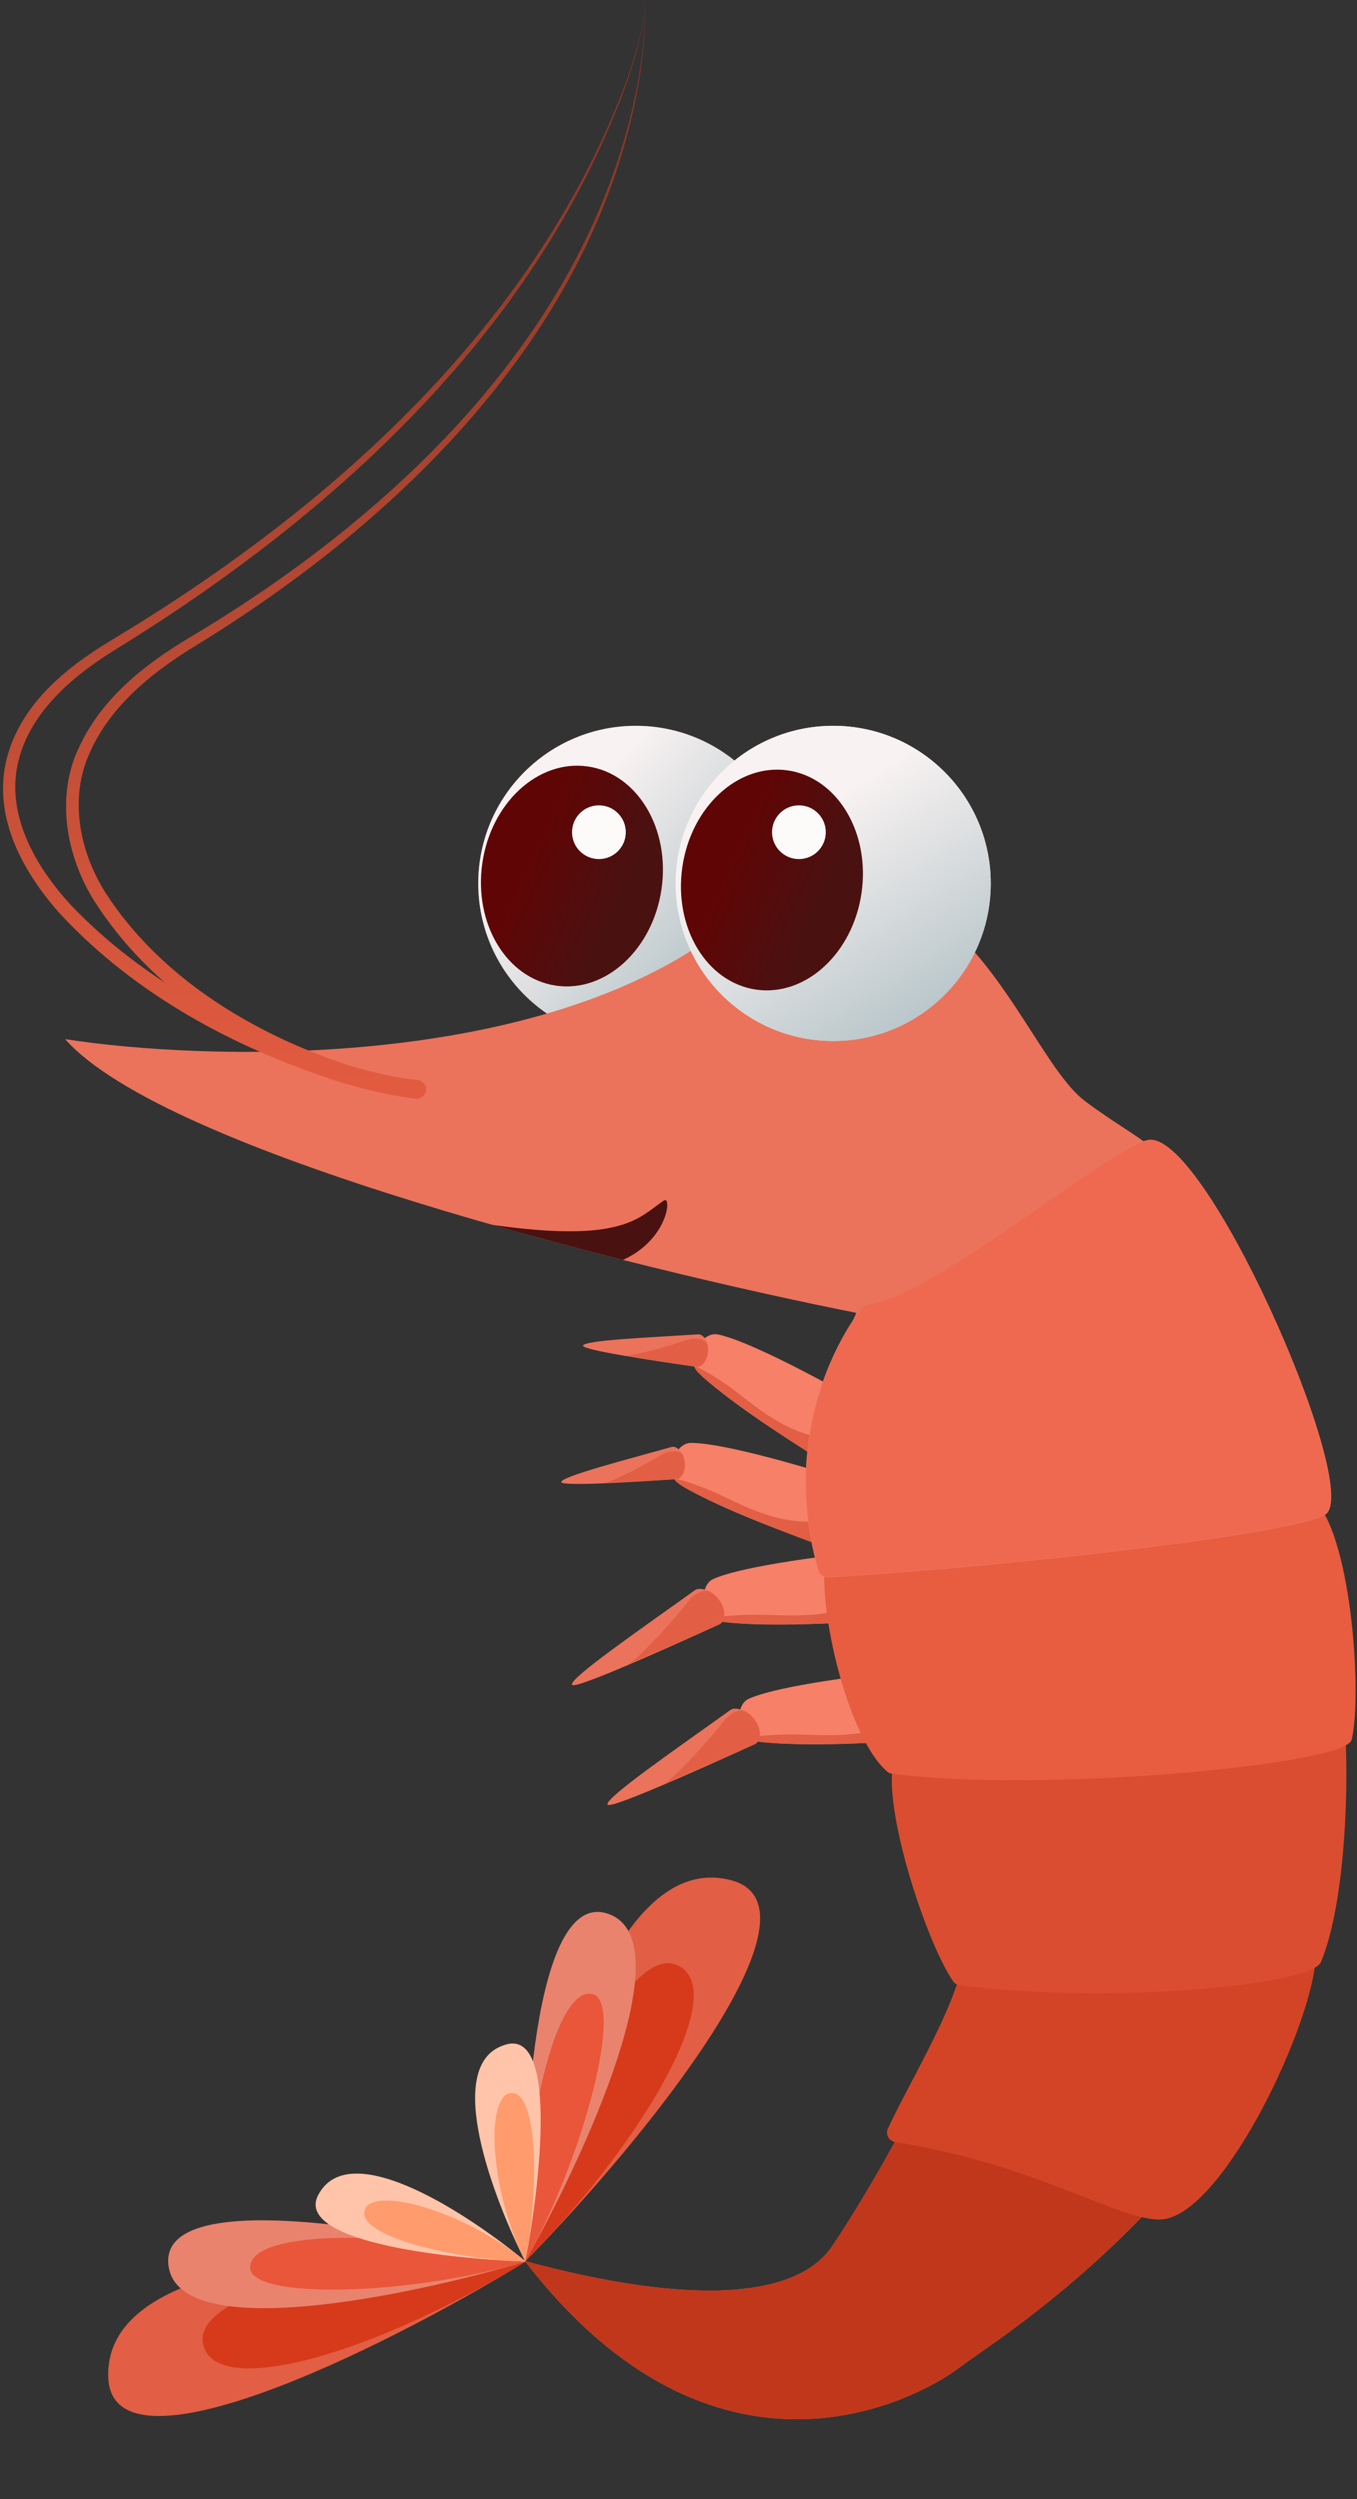 <svg width="296" height="545" viewBox="0 0 296 545" fill="none" xmlns="http://www.w3.org/2000/svg">
<rect x="0" y="0" width="296" height="545" fill="#333333" stroke="none"/>
<path d="M151.876 298.735C155.321 302.769 167.769 311.772 184.654 321.693C185.667 322.289 186.97 321.954 187.577 320.948L193.246 311.536C193.865 310.509 193.524 309.173 192.488 308.571C175.586 298.747 161.898 292.035 156.527 291.013C153.145 290.37 149.665 296.147 151.876 298.735Z" fill="#F68068"/>
<path d="M151.736 298.651C153.832 301.846 172.364 314.656 184.84 321.984C185.848 322.577 187.136 322.236 187.739 321.234L190.08 317.347C191.237 315.426 188.763 312.732 186.571 313.208C174.517 315.826 165.542 307.166 159.446 302.656C157.519 301.231 150.373 296.574 151.736 298.651Z" fill="#E25E44"/>
<path d="M127.178 293.481C127.125 294.42 141.947 296.65 151.747 298.075C152.069 298.121 152.401 298.107 152.686 297.949C154.809 296.766 155.1 292.577 153.079 291.215C152.808 291.033 152.475 290.992 152.149 291.013C142.099 291.651 127.246 292.283 127.178 293.481Z" fill="#EB735B"/>
<path d="M152.686 297.949C154.097 297.163 154.699 295.05 154.351 293.321C154.059 291.871 151.301 291.71 149.903 292.194C145.776 293.624 138.243 295.709 136.394 295.603C139.721 296.122 148.295 297.554 151.747 298.074C152.069 298.122 152.401 298.108 152.686 297.949Z" fill="#E25E44"/>
<path d="M147.68 323.21C151.892 326.435 165.945 332.64 184.53 338.816C185.645 339.186 186.85 338.588 187.233 337.476L190.812 327.088C191.202 325.955 190.59 324.72 189.451 324.347C170.87 318.269 156.082 314.564 150.616 314.686C147.175 314.763 144.978 321.14 147.68 323.21Z" fill="#F68068"/>
<path d="M147.526 323.157C150.243 325.844 171.042 334.501 184.773 339.062C185.883 339.431 187.071 338.829 187.452 337.723L188.93 333.433C189.66 331.313 186.657 329.168 184.602 330.067C173.163 335.07 162.087 328.202 155.903 325.464C153.711 324.493 145.76 321.41 147.526 323.157Z" fill="#E25E44"/>
<path d="M122.431 323.233C122.574 324.162 137.535 323.247 147.416 322.594C147.741 322.573 148.064 322.489 148.309 322.275C150.138 320.675 149.548 316.517 147.287 315.608C146.983 315.486 146.65 315.516 146.335 315.604C136.64 318.326 122.247 322.047 122.431 323.233Z" fill="#EB735B"/>
<path d="M148.308 322.275C149.524 321.212 149.671 319.02 148.97 317.401C148.382 316.045 145.651 316.463 144.385 317.228C140.647 319.489 133.716 323.101 131.886 323.384C135.248 323.196 143.931 322.806 147.416 322.593C147.741 322.573 148.063 322.49 148.308 322.275Z" fill="#E25E44"/>
<path d="M156.264 353.357C161.413 354.633 176.775 354.713 196.28 352.957C197.451 352.852 198.316 351.822 198.224 350.651L197.359 339.697C197.264 338.502 196.211 337.614 195.017 337.727C175.555 339.571 160.517 342.076 155.554 344.37C152.429 345.814 152.96 352.538 156.264 353.357Z" fill="#F68068"/>
<path d="M156.101 353.37C159.665 354.749 182.191 354.385 196.602 353.087C197.766 352.982 198.615 351.956 198.523 350.79L198.165 346.267C197.989 344.031 194.439 343.297 192.952 344.976C184.927 354.036 173.261 352.142 164.703 352.142C162.306 352.142 153.784 352.474 156.101 353.37Z" fill="#E25E44"/>
<path d="M124.794 367.442C125.503 368.43 144.457 359.914 156.822 354.294C157.106 354.165 157.358 353.988 157.514 353.738C159.223 350.983 155.917 346.25 152.343 346.529C152.02 346.554 151.733 346.688 151.484 346.867C140.518 354.747 123.888 366.181 124.794 367.442Z" fill="#EB735B"/>
<path d="M157.514 353.738C158.803 351.661 157.24 348.459 154.86 347.129C153.525 346.383 151.234 347.853 150.373 348.962C147.098 353.184 139.409 361.639 137.064 362.944C141.352 361.045 152.579 356.205 156.819 354.295C157.104 354.167 157.358 353.988 157.514 353.738Z" fill="#E25E44"/>
<path d="M164.014 379.474C169.163 380.75 184.525 380.83 204.03 379.075C205.201 378.969 206.066 377.939 205.974 376.768L205.109 365.814C205.014 364.619 203.961 363.731 202.767 363.844C183.305 365.688 168.267 368.193 163.304 370.487C160.179 371.932 160.71 378.655 164.014 379.474Z" fill="#F68068"/>
<path d="M163.851 379.487C167.415 380.867 189.941 380.502 204.352 379.204C205.516 379.099 206.365 378.073 206.273 376.907L205.915 372.384C205.739 370.148 202.189 369.414 200.702 371.093C192.677 380.153 181.011 378.259 172.453 378.259C170.056 378.259 161.534 378.591 163.851 379.487Z" fill="#E25E44"/>
<path d="M132.542 393.563C133.251 394.551 152.205 386.035 164.57 380.416C164.854 380.286 165.107 380.109 165.262 379.859C166.971 377.105 163.665 372.371 160.091 372.65C159.768 372.675 159.481 372.809 159.232 372.988C148.266 380.868 131.636 392.302 132.542 393.563Z" fill="#EB735B"/>
<path d="M165.262 379.857C166.551 377.781 164.988 374.578 162.608 373.248C161.273 372.502 158.982 373.973 158.121 375.082C154.846 379.303 147.157 387.758 144.812 389.063C149.1 387.164 160.328 382.324 164.567 380.415C164.852 380.286 165.107 380.107 165.262 379.857Z" fill="#E25E44"/>
<circle cx="138.69" cy="192.659" r="34.37" fill="#D9D9D9"/>
<circle cx="138.69" cy="192.659" r="34.37" fill="url(#paint0_linear_329_164)"/>
<circle cx="138.69" cy="192.659" r="34.37" fill="url(#paint1_linear_329_164)"/>
<ellipse cx="124.756" cy="191.057" rx="19.748" ry="24.152" transform="rotate(8.276 124.756 191.057)" fill="#FDFAFA"/>
<ellipse cx="124.756" cy="191.057" rx="19.748" ry="24.152" transform="rotate(8.276 124.756 191.057)" fill="url(#paint2_linear_329_164)"/>
<circle cx="130.64" cy="181.493" r="5.862" fill="#FDFAFA"/>
<path d="M114.576 493.187C117.739 465.018 132.071 402.861 159.454 410.044C181.458 415.816 141.314 465.908 114.576 493.187Z" fill="#E25E44"/>
<path d="M114.576 493.187C117.739 465.019 136.324 423.776 147.589 428.511C159.5 433.519 141.313 465.908 114.576 493.187Z" fill="#D63A1A"/>
<path d="M114.576 493.187C113.733 465.456 116.326 411.495 132.764 417.413C149.202 423.33 127.431 470.387 114.576 493.187Z" fill="#E9836E"/>
<path d="M114.576 493.188C113.732 465.456 121.011 432.807 129.292 434.899C136.109 436.621 127.431 470.388 114.576 493.188Z" fill="#E95639"/>
<path d="M114.577 493.188C107.561 479.289 96.643 450.546 109.827 446.056C121.69 441.607 117.997 475.564 114.577 493.188Z" fill="#FFC4A9"/>
<path d="M114.576 493.188C107.561 479.289 105.757 459.725 110.565 456.711C117.022 453.841 117.997 475.564 114.576 493.188Z" fill="#FF9B6C"/>
<path d="M114.666 493.202C86.502 490.004 22.713 490.116 23.61 518.411C24.331 541.149 82.113 513.183 114.666 493.202Z" fill="#E25E44"/>
<path d="M114.666 493.202C86.501 490.005 42.153 498.926 44.258 510.964C46.483 523.691 82.112 513.184 114.666 493.202Z" fill="#D63A1A"/>
<path d="M114.666 493.203C87.821 486.197 34.64 476.694 36.744 494.037C38.847 511.381 89.574 500.65 114.666 493.203Z" fill="#E9836E"/>
<path d="M114.667 493.203C87.821 486.198 54.37 486.013 54.563 494.552C54.722 501.581 89.574 500.651 114.667 493.203Z" fill="#E95639"/>
<path d="M114.666 493.202C102.681 483.264 77.096 466.213 69.78 478.063C62.798 488.636 96.723 492.607 114.666 493.202Z" fill="#FFC4A9"/>
<path d="M114.666 493.201C102.681 483.263 84.012 477.143 80.002 481.157C75.764 486.813 96.723 492.606 114.666 493.201Z" fill="#FF9B6C"/>
<path d="M155.408 204.23C114.71 233.448 44.311 231.329 14.198 226.617C36.011 251.3 138.351 276.701 186.795 286.316C180.203 300.858 179.223 316.959 180.683 331.858C182.808 353.541 206.534 414.629 209.223 422.697C214.82 439.487 182.766 488.212 181.311 490.166C178.656 493.733 168.037 507.531 114.509 493.108C155.982 546.995 199.895 523.439 209.223 516.356C217.897 509.77 265.621 481.032 288.869 422.697C303.722 378.21 276.972 288.07 265.621 268.572C254.27 249.073 249.548 249.793 236.633 240.107C221.61 228.84 206.281 167.708 155.408 204.23Z" fill="#EB735B"/>
<path d="M144.789 261.827C139.264 265.584 135.891 271.155 107.406 267.13C116.97 269.855 126.579 272.415 135.891 274.766C145.793 270.294 146.583 260.607 144.789 261.827Z" fill="#4A1111"/>
<path d="M209.223 516.356C217.897 509.77 265.621 481.033 288.869 422.697H209.223C214.82 439.487 182.766 488.212 181.311 490.166C178.656 493.733 168.037 507.531 114.509 493.108C155.982 546.995 199.895 523.439 209.223 516.356Z" fill="#C1371B"/>
<path d="M193.666 464.236C197.878 455.092 206.888 440.308 209.48 430.174C209.737 429.171 210.595 428.438 211.63 428.426C225.952 428.266 270.151 426.418 284.876 426.229C286.065 426.213 287.005 427.159 286.874 428.34C285.122 444.169 265.888 484.046 252.921 484.046C243.583 484.046 225.449 471.866 195.299 467.154C193.917 466.938 193.081 465.506 193.666 464.236Z" fill="#D34427"/>
<path d="M207.92 432.113C202.472 424.237 193.724 398.217 194.58 386.427C194.655 385.394 195.52 384.668 196.555 384.632C212.331 384.083 275.273 377.359 291.408 376.748C292.544 376.705 293.446 377.579 293.5 378.714C294.159 392.661 293.141 415.764 288.152 427.863C285.977 433.135 241.036 437.119 209.291 432.93C208.737 432.856 208.238 432.573 207.92 432.113Z" fill="#DB4D30"/>
<path d="M193.579 386.403C185.321 379.414 178.796 353.018 179.921 341.078C180.019 340.047 180.881 339.321 181.914 339.268C198.593 338.414 271.55 327.503 285.772 327.064C286.316 327.048 286.796 327.245 287.158 327.652C294.935 336.408 297.135 370.187 294.824 379.431C293.437 384.982 226.562 391.057 194.555 386.823C194.189 386.774 193.861 386.641 193.579 386.403Z" fill="#E85C40"/>
<path d="M178.537 342.432C170.583 314.295 182.008 293.062 188.07 285.223C188.464 284.713 189.064 284.443 189.704 284.367C203.32 282.754 241.576 250.604 250.338 248.697C262.536 246.041 296.116 322.241 289.443 329.92C285.723 334.2 218.585 341.799 180.674 343.964C179.687 344.021 178.806 343.384 178.537 342.432Z" fill="#EE694F" stroke="#EB735B" stroke-width="0.144"/>
<circle cx="181.743" cy="192.659" r="34.37" fill="#D9D9D9"/>
<circle cx="181.743" cy="192.659" r="34.37" fill="url(#paint3_linear_329_164)"/>
<ellipse cx="168.382" cy="191.919" rx="19.748" ry="24.152" transform="rotate(8.276 168.382 191.919)" fill="#FDFAFA"/>
<ellipse cx="168.382" cy="191.919" rx="19.748" ry="24.152" transform="rotate(8.276 168.382 191.919)" fill="url(#paint4_linear_329_164)"/>
<circle cx="174.266" cy="181.493" r="5.862" fill="#FDFAFA"/>
<path d="M90.672 239.597C91.206 239.662 91.742 239.511 92.163 239.176C92.583 238.842 92.855 238.351 92.916 237.813C92.977 237.276 92.824 236.736 92.489 236.315C92.155 235.895 91.666 235.627 91.132 235.569C85.843 234.994 80.595 233.766 75.464 232.136C54.886 225.267 34.901 213.091 23.059 194.763C17.3 185.685 15.066 174.102 19.548 164.227C23.858 154.35 32.62 147.012 42.01 141.225C87.898 113.268 130.843 71.202 139.603 16.389C140.419 11.003 140.839 5.42 140.77 0C140.772 5.421 140.284 10.992 139.402 16.358C129.963 70.941 86.792 112.103 40.868 139.334C31.214 145.143 21.973 152.546 17.149 163.176C12.116 173.836 14.478 186.709 20.466 196.331C32.782 215.819 53.013 228.367 74.273 235.799C79.583 237.557 85.046 238.914 90.672 239.597Z" fill="url(#paint5_linear_329_164)"/>
<path d="M90.672 239.597C91.206 239.661 91.742 239.51 92.163 239.176C92.584 238.841 92.855 238.35 92.916 237.813C92.978 237.276 92.824 236.736 92.49 236.316C92.155 235.895 91.667 235.627 91.132 235.569C85.574 234.96 80.045 233.689 74.616 232.083C52.659 225.254 31.301 214.05 15.455 197.364C7.801 189.054 1.537 178.099 3.799 166.95C6.052 155.831 15.409 147.676 25.236 141.628C73.388 111.981 118.087 71.064 137.162 16.816C138.894 11.352 140.534 5.727 140.77 0C140.467 5.721 138.762 11.318 136.97 16.752C117.284 70.673 72.319 110.816 24.096 139.742C14.003 145.832 3.946 154.1 1.236 166.427C-1.4 178.857 5.39 190.691 13.209 199.395C29.497 216.91 50.98 228.448 73.498 235.769C79.076 237.489 84.781 238.88 90.672 239.597Z" fill="url(#paint6_linear_329_164)"/>
<defs>
<linearGradient id="paint0_linear_329_164" x1="122.689" y1="185.34" x2="158.207" y2="198.184" gradientUnits="userSpaceOnUse">
<stop stop-color="#600505"/>
<stop offset="1" stop-color="#4A1111"/>
</linearGradient>
<linearGradient id="paint1_linear_329_164" x1="123.837" y1="177.662" x2="161.579" y2="212.176" gradientUnits="userSpaceOnUse">
<stop stop-color="#F8F2F2"/>
<stop offset="1" stop-color="#B0C0C4"/>
</linearGradient>
<linearGradient id="paint2_linear_329_164" x1="115.563" y1="185.914" x2="136.783" y2="192.189" gradientUnits="userSpaceOnUse">
<stop stop-color="#600505"/>
<stop offset="1" stop-color="#4A1111"/>
</linearGradient>
<linearGradient id="paint3_linear_329_164" x1="173.276" y1="179.743" x2="204.489" y2="228.392" gradientUnits="userSpaceOnUse">
<stop stop-color="#F8F2F2"/>
<stop offset="1" stop-color="#B0C0C4"/>
</linearGradient>
<linearGradient id="paint4_linear_329_164" x1="159.188" y1="186.776" x2="180.409" y2="193.05" gradientUnits="userSpaceOnUse">
<stop stop-color="#600505"/>
<stop offset="1" stop-color="#4A1111"/>
</linearGradient>
<linearGradient id="paint5_linear_329_164" x1="78.258" y1="0" x2="78.258" y2="237.583" gradientUnits="userSpaceOnUse">
<stop stop-color="#7C3223"/>
<stop offset="1" stop-color="#E25B40"/>
</linearGradient>
<linearGradient id="paint6_linear_329_164" x1="71.385" y1="0" x2="71.385" y2="237.583" gradientUnits="userSpaceOnUse">
<stop stop-color="#7C3223"/>
<stop offset="1" stop-color="#E25B40"/>
</linearGradient>
</defs>
</svg>
